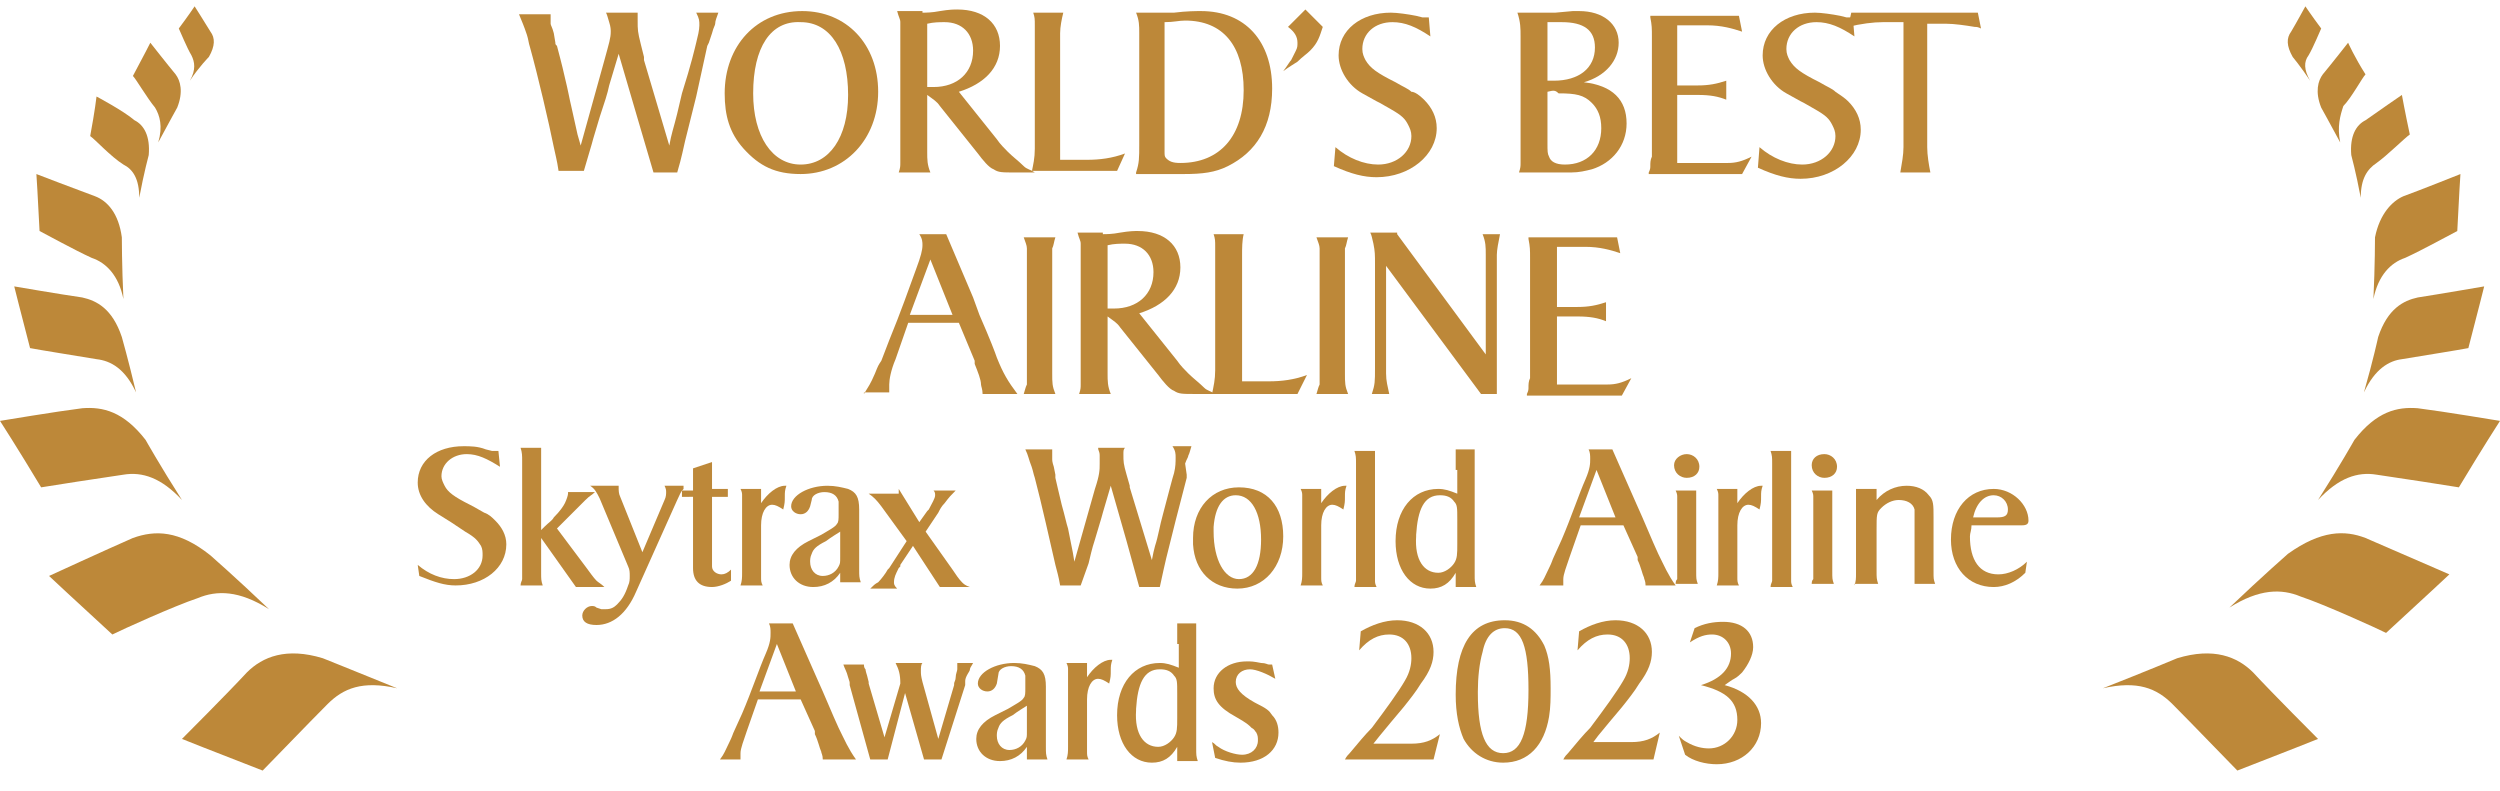 <?xml version="1.0" encoding="utf-8"?>
<!-- Generator: Adobe Illustrator 27.9.0, SVG Export Plug-In . SVG Version: 6.00 Build 0)  -->
<svg version="1.1" id="Layer_1" xmlns="http://www.w3.org/2000/svg" xmlns:xlink="http://www.w3.org/1999/xlink" x="0px" y="0px"
	 viewBox="0 0 158 50" style="enable-background:new 0 0 158 50;" xml:space="preserve">
<style type="text/css">
	.st0{fill:#BD8839;}
</style>
<g>
	<g>
		<path class="st0" d="M26.4,35.7c0.7,0.6,1.5,0.9,2.3,0.9c1,0,1.8-0.6,1.8-1.5c0-0.2,0-0.4-0.1-0.6c-0.2-0.3-0.3-0.5-1-0.9
			l-0.6-0.4L28.5,33l-0.8-0.5c-0.8-0.5-1.3-1.2-1.3-2c0-1.4,1.2-2.3,2.9-2.3c0.4,0,0.9,0,1.4,0.2l0.4,0.1c0.1,0,0.2,0,0.4,0l0.1,1
			c-0.8-0.5-1.4-0.8-2.1-0.8c-0.9,0-1.6,0.6-1.6,1.4c0,0.2,0.1,0.4,0.2,0.6c0.2,0.4,0.6,0.7,1.6,1.2c0.4,0.2,0.7,0.4,0.9,0.5
			c0.3,0.1,0.5,0.3,0.7,0.5c0.4,0.4,0.7,0.9,0.7,1.5c0,1.5-1.4,2.6-3.2,2.6c-0.7,0-1.3-0.2-2.3-0.6L26.4,35.7z"/>
		<path class="st0" d="M34.2,28.4v5.1l0.2-0.2c0.3-0.3,0.5-0.4,0.6-0.6c0.4-0.4,0.6-0.7,0.7-0.9c0.1-0.2,0.2-0.5,0.2-0.6
			c0,0,0-0.1,0-0.1h1.7c-0.2,0.2-0.3,0.2-0.6,0.5l-0.4,0.4c-0.3,0.3-0.9,0.9-1.3,1.3l-0.1,0.1l1.8,2.4c0.3,0.4,0.5,0.7,0.7,0.9
			c0.1,0.1,0.3,0.2,0.5,0.4h-1.8l-2.2-3.1v1.7v0.1c0,0.1,0,0.3,0,0.4c0,0.4,0,0.5,0.1,0.8h-1.4c0-0.2,0.1-0.3,0.1-0.4l0-0.4l0-0.4
			v-0.2v-5.9l0-0.2v-0.1v-0.3c0-0.3,0-0.5-0.1-0.8H34.2z"/>
		<path class="st0" d="M43.2,30.9c-0.2,0.2-0.2,0.3-0.4,0.7l-2.6,5.8c-0.6,1.4-1.5,2.1-2.5,2.1c-0.6,0-0.9-0.2-0.9-0.6
			c0-0.3,0.3-0.6,0.6-0.6c0.1,0,0.2,0,0.3,0.1l0.3,0.1c0.1,0,0.2,0,0.3,0c0.3,0,0.5-0.1,0.7-0.3c0.3-0.3,0.5-0.6,0.7-1.2
			c0.1-0.2,0.1-0.4,0.1-0.6c0-0.2,0-0.4-0.1-0.6l-1.8-4.3c-0.2-0.4-0.3-0.6-0.6-0.8h1.8c0,0.1,0,0.1,0,0.1c0,0.2,0,0.4,0.1,0.6
			l1.4,3.5l1.4-3.3c0.1-0.2,0.1-0.4,0.1-0.5c0-0.1,0-0.2-0.1-0.4H43.2z"/>
		<path class="st0" d="M43.1,31.5v-0.5h0.7v-1.4l1.2-0.4l0,1.7h1l0,0.5h-1v3.8v0.1v0.2c0,0.1,0,0.2,0,0.3c0,0.3,0.3,0.5,0.6,0.5
			c0.2,0,0.4-0.1,0.6-0.3l0,0.7c-0.3,0.2-0.8,0.4-1.2,0.4c-0.8,0-1.2-0.4-1.2-1.2v0l0-0.6v-3.9H43.1z"/>
		<path class="st0" d="M46.8,37c0.1-0.3,0.1-0.5,0.1-0.8l0-0.4v-0.2v-3.3v-0.2l0-0.4c0-0.2,0-0.3,0-0.4c0-0.1,0-0.2-0.1-0.4h1.3v0.9
			c0.4-0.6,1-1.1,1.5-1.1h0.1c-0.1,0.3-0.1,0.4-0.1,0.7c0,0.3,0,0.4-0.1,0.8c-0.3-0.2-0.5-0.3-0.7-0.3c-0.4,0-0.7,0.5-0.7,1.3v2.4
			v0.1v0.1c0,0.1,0,0.2,0,0.4c0,0.2,0,0.3,0,0.3c0,0.2,0,0.3,0.1,0.5H46.8z"/>
		<path class="st0" d="M53.1,36.2c-0.4,0.6-1,0.9-1.7,0.9c-0.9,0-1.5-0.6-1.5-1.4c0-0.6,0.4-1.1,1.2-1.5l0.8-0.4
			c0.5-0.3,0.9-0.5,1-0.7c0.1-0.1,0.1-0.3,0.1-0.6c0-0.3,0-0.6,0-0.8c-0.1-0.4-0.4-0.6-0.9-0.6c-0.4,0-0.8,0.2-0.8,0.5l-0.1,0.4
			c-0.1,0.3-0.3,0.5-0.6,0.5c-0.3,0-0.6-0.2-0.6-0.5c0-0.7,1.1-1.3,2.3-1.3c0.5,0,0.9,0.1,1.3,0.2c0.5,0.2,0.7,0.5,0.7,1.3v0.1v0.3
			v2.9v0v0.1c0,0,0,0.2,0,0.4c0,0.4,0,0.5,0.1,0.8h-1.3L53.1,36.2z M53.1,33.6c-0.3,0.2-0.5,0.3-0.9,0.6c-0.6,0.3-0.8,0.5-0.9,0.8
			c-0.1,0.2-0.1,0.4-0.1,0.5c0,0.5,0.3,0.9,0.8,0.9c0.4,0,0.8-0.2,1-0.6c0.1-0.2,0.1-0.2,0.1-0.6V33.6z"/>
		<path class="st0" d="M56.8,30.9l1.3,2.1l0.5-0.7l0.1-0.1c0.2-0.4,0.4-0.7,0.4-0.9c0-0.1,0-0.2-0.1-0.3h1.4
			c-0.3,0.3-0.4,0.4-0.7,0.8c-0.2,0.2-0.3,0.4-0.4,0.6l-0.8,1.2l1.7,2.4c0.2,0.3,0.4,0.6,0.6,0.8c0.1,0.1,0.2,0.2,0.5,0.3h-1.9
			l-1.7-2.6l-0.8,1.2l0,0.1l-0.1,0.1c-0.2,0.4-0.3,0.6-0.3,0.9c0,0.1,0,0.2,0.2,0.4H55c0.2-0.2,0.3-0.3,0.5-0.4
			c0.2-0.2,0.5-0.6,0.6-0.8l0.1-0.1l1.1-1.7l-1.6-2.2c-0.3-0.4-0.5-0.6-0.8-0.8H56.8z"/>
		<path class="st0" d="M66.5,28.4v0.2c0,0.2,0,0.3,0,0.4c0,0.1,0,0.2,0.1,0.5l0.1,0.5c0,0,0,0.1,0,0.2c0.1,0.4,0.2,0.9,0.4,1.7
			c0.2,0.7,0.3,1.2,0.4,1.5l0.3,1.5l0.1,0.6l1.3-4.6c0.3-0.9,0.3-1.2,0.3-1.6c0-0.1,0-0.2,0-0.5c0-0.3-0.1-0.3-0.1-0.5h1.7
			c-0.1,0.1-0.1,0.2-0.1,0.4c0,0.5,0,0.6,0.2,1.3l0.2,0.7l0,0.1l1.4,4.6l0.1-0.5l0.1-0.4c0.2-0.6,0.3-1.3,0.5-2
			c0.4-1.5,0.6-2.3,0.7-2.6c0.1-0.4,0.1-0.7,0.1-1c0-0.2,0-0.4-0.2-0.7h1.2c-0.1,0.3-0.1,0.4-0.2,0.6c0,0.1-0.1,0.2-0.2,0.5L75,30
			l0,0.2l-0.7,2.7l-0.6,2.4c-0.1,0.4-0.2,0.9-0.4,1.8H72l-0.8-2.9l-1-3.5l-0.5,1.7c-0.1,0.4-0.3,1-0.5,1.7c-0.2,0.6-0.3,1.1-0.4,1.5
			L68.3,37H67c-0.1-0.6-0.2-0.9-0.3-1.3c-0.3-1.3-0.9-4-1.3-5.5c-0.1-0.3-0.1-0.4-0.2-0.7c-0.2-0.5-0.2-0.7-0.4-1.1H66.5z"/>
		<path class="st0" d="M75.4,34c0-1.9,1.2-3.2,2.9-3.2c1.8,0,2.8,1.2,2.8,3.1c0,1.9-1.2,3.3-2.9,3.3c-1.6,0-2.7-1.1-2.8-2.8
			C75.4,34.2,75.4,34.1,75.4,34z M76.7,33.3c0,0.1,0,0.2,0,0.3c0,1.8,0.7,3,1.6,3c0.9,0,1.4-0.9,1.4-2.5c0-1.7-0.6-2.8-1.6-2.8
			C77.3,31.3,76.8,32,76.7,33.3z"/>
		<path class="st0" d="M82.2,37c0.1-0.3,0.1-0.5,0.1-0.8l0-0.4v-0.2v-3.3v-0.2l0-0.4c0-0.2,0-0.3,0-0.4c0-0.1,0-0.2-0.1-0.4h1.3v0.9
			c0.4-0.6,1-1.1,1.5-1.1h0.1c-0.1,0.3-0.1,0.4-0.1,0.7c0,0.3,0,0.4-0.1,0.8c-0.3-0.2-0.5-0.3-0.7-0.3c-0.4,0-0.7,0.5-0.7,1.3v2.4
			v0.1v0.1c0,0.1,0,0.2,0,0.4c0,0.2,0,0.3,0,0.3c0,0.2,0,0.3,0.1,0.5H82.2z"/>
		<path class="st0" d="M86.9,28.4v7.3c0,0.1,0,0.2,0,0.6c0,0.3,0,0.3,0,0.4c0,0.1,0,0.2,0.1,0.4h-1.4c0-0.2,0.1-0.3,0.1-0.4
			c0,0,0-0.2,0-0.4c0-0.2,0-0.3,0-0.4v-0.2v-5.9v-0.2v0v-0.3c0-0.4,0-0.5-0.1-0.8H86.9z"/>
		<path class="st0" d="M92,29.7v-0.1l0-0.4v-0.4c0-0.1,0-0.2,0-0.4h1.2v7.3c0,0,0,0.1,0,0.2v0.4c0,0.4,0,0.5,0.1,0.8H92v-0.9
			c-0.4,0.7-0.9,1-1.6,1c-1.3,0-2.2-1.2-2.2-3c0-2,1.1-3.3,2.7-3.3c0.4,0,0.7,0.1,1.2,0.3V29.7z M89.5,33.8l0,0.1
			c-0.1,1.5,0.5,2.3,1.4,2.3c0.4,0,0.8-0.3,1-0.6c0.2-0.3,0.2-0.6,0.2-1.2v-0.1v-1.1v-0.4c0-0.7,0-0.9-0.2-1.1
			c-0.2-0.3-0.5-0.4-0.9-0.4C90,31.3,89.6,32.2,89.5,33.8z"/>
		<path class="st0" d="M97.3,37c0.3-0.4,0.3-0.5,0.6-1.1c0.2-0.4,0.2-0.5,0.3-0.7l0.5-1.1c0.6-1.4,1.1-2.9,1.5-3.8
			c0.3-0.7,0.3-1,0.3-1.3c0-0.2,0-0.4-0.1-0.6h1.5l1.5,3.4l0.4,0.9c0.6,1.4,0.9,2.1,1,2.3c0.4,0.8,0.6,1.3,1.1,2h-1.9
			c0-0.3-0.1-0.4-0.1-0.5c-0.1-0.2-0.2-0.7-0.4-1.1l0-0.1l0-0.1l-0.9-2h-2.7l-0.7,2c-0.2,0.6-0.4,1.1-0.4,1.4c0,0.1,0,0.2,0,0.4
			H97.3z M100.9,29.7l-1.1,3h2.3L100.9,29.7z"/>
		<path class="st0" d="M106.6,28.7c0.4,0,0.8,0.3,0.8,0.8c0,0.4-0.3,0.7-0.8,0.7c-0.4,0-0.8-0.3-0.8-0.8
			C105.8,29,106.2,28.7,106.6,28.7z M105.9,37c0-0.2,0-0.3,0.1-0.4c0-0.1,0-0.2,0-0.4v-0.4v-0.1v-3.3v-0.2v-0.4l0-0.4
			c0-0.1,0-0.2-0.1-0.4h1.3v4.7v0.1v0v0v0.3c0,0.5,0,0.5,0.1,0.8H105.9z"/>
		<path class="st0" d="M108.5,37c0.1-0.3,0.1-0.5,0.1-0.8l0-0.4v-0.2v-3.3v-0.2l0-0.4c0-0.2,0-0.3,0-0.4c0-0.1,0-0.2-0.1-0.4h1.3
			v0.9c0.4-0.6,1-1.1,1.5-1.1h0.1c-0.1,0.3-0.1,0.4-0.1,0.7c0,0.3,0,0.4-0.1,0.8c-0.3-0.2-0.5-0.3-0.7-0.3c-0.4,0-0.7,0.5-0.7,1.3
			v2.4v0.1v0.1c0,0.1,0,0.2,0,0.4c0,0.2,0,0.3,0,0.3c0,0.2,0,0.3,0.1,0.5H108.5z"/>
		<path class="st0" d="M113.2,28.4v7.3c0,0.1,0,0.2,0,0.6c0,0.3,0,0.3,0,0.4c0,0.1,0,0.2,0.1,0.4h-1.4c0-0.2,0.1-0.3,0.1-0.4
			c0,0,0-0.2,0-0.4c0-0.2,0-0.3,0-0.4v-0.2v-5.9v-0.2v0v-0.3c0-0.4,0-0.5-0.1-0.8H113.2z"/>
		<path class="st0" d="M115.3,28.7c0.4,0,0.8,0.3,0.8,0.8c0,0.4-0.3,0.7-0.8,0.7c-0.4,0-0.8-0.3-0.8-0.8
			C114.5,29,114.8,28.7,115.3,28.7z M114.5,37c0-0.2,0-0.3,0.1-0.4c0-0.1,0-0.2,0-0.4v-0.4v-0.1v-3.3v-0.2v-0.4l0-0.4
			c0-0.1,0-0.2-0.1-0.4h1.3v4.7v0.1v0v0v0.3c0,0.5,0,0.5,0.1,0.8H114.5z"/>
		<path class="st0" d="M117.2,37c0.1-0.3,0.1-0.4,0.1-0.8c0-0.2,0-0.4,0-0.4v-0.2v-3.3v-0.2c0-0.1,0-0.2,0-0.4v-0.4
			c0-0.1,0-0.2,0-0.4h1.3v0.7c0.5-0.6,1.2-0.9,1.9-0.9c0.6,0,1.1,0.2,1.4,0.6c0.3,0.3,0.3,0.6,0.3,1.4c0,0.2,0,0.4,0,0.6
			c0,0.2,0,0.6,0,1.3v0.9v0.1c0,0,0,0.2,0,0.5c0,0.5,0,0.5,0.1,0.8h-1.3v-1.3v-1v-1.2c0-0.6,0-0.9,0-1s0-0.1,0-0.2
			c-0.1-0.4-0.5-0.6-1-0.6c-0.4,0-0.8,0.2-1.1,0.5c-0.3,0.3-0.3,0.4-0.3,1.4v1.3v0.3v0.5v0.1v0.1v0.3c0,0.4,0,0.5,0.1,0.8H117.2z"/>
		<path class="st0" d="M128,36.2c-0.6,0.6-1.3,0.9-2,0.9c-1.6,0-2.7-1.2-2.7-3c0-1.9,1.1-3.2,2.7-3.2c1.2,0,2.2,1,2.2,2
			c0,0.2-0.1,0.3-0.4,0.3h-0.3h-2.9c0,0.3-0.1,0.5-0.1,0.7c0,1.5,0.6,2.4,1.8,2.4c0.6,0,1.3-0.3,1.8-0.8L128,36.2z M124.7,32.7h1.5
			c0.5,0,0.7-0.1,0.7-0.5c0-0.5-0.4-0.9-0.9-0.9C125.4,31.3,124.9,31.8,124.7,32.7z"/>
		<path class="st0" d="M45.5,48c0.3-0.4,0.3-0.5,0.6-1.1c0.2-0.4,0.2-0.5,0.3-0.7l0.5-1.1c0.6-1.4,1.1-2.9,1.5-3.8
			c0.3-0.7,0.3-1,0.3-1.3c0-0.2,0-0.4-0.1-0.6h1.5l1.5,3.4l0.4,0.9c0.6,1.4,0.9,2.1,1,2.3c0.4,0.8,0.6,1.3,1.1,2H52
			c0-0.3-0.1-0.4-0.1-0.5c-0.1-0.2-0.2-0.7-0.4-1.1l0-0.1l0-0.1l-0.9-2h-2.7l-0.7,2c-0.2,0.6-0.4,1.1-0.4,1.4c0,0.1,0,0.2,0,0.4
			H45.5z M49.1,40.7l-1.1,3h2.3L49.1,40.7z"/>
		<path class="st0" d="M54.6,41.9c0,0.2,0,0.3,0.1,0.4c0,0,0,0,0,0c0,0,0,0.1,0.1,0.4l0.1,0.4l0,0.1l1,3.4l1-3.4
			c0-0.6-0.1-0.9-0.3-1.3l0,0h1.7c-0.1,0.1-0.1,0.3-0.1,0.5c0,0.2,0,0.3,0.1,0.7l1,3.6l1-3.4l0-0.1l0,0c0-0.1,0.1-0.2,0.1-0.4
			c0-0.2,0.1-0.4,0.1-0.5c0-0.1,0-0.2,0-0.4h1c-0.1,0.2-0.2,0.3-0.2,0.4c0,0.1-0.1,0.2-0.2,0.4c-0.1,0.2-0.1,0.3-0.1,0.4l0,0.1
			l0,0.1L59.5,48h-1.1l-1.2-4.2L56.1,48h-1.1l-1.3-4.7l0-0.1c0-0.1,0-0.1-0.1-0.4c-0.1-0.4-0.2-0.5-0.3-0.8H54.6z"/>
		<path class="st0" d="M64.9,47.2c-0.4,0.6-1,0.9-1.7,0.9c-0.9,0-1.5-0.6-1.5-1.4c0-0.6,0.4-1.1,1.2-1.5l0.8-0.4
			c0.5-0.3,0.9-0.5,1-0.7c0.1-0.1,0.1-0.3,0.1-0.6c0-0.3,0-0.6,0-0.8c-0.1-0.4-0.4-0.6-0.9-0.6c-0.4,0-0.8,0.2-0.8,0.5L63,43.2
			c-0.1,0.3-0.3,0.5-0.6,0.5c-0.3,0-0.6-0.2-0.6-0.5c0-0.7,1.1-1.3,2.3-1.3c0.5,0,0.9,0.1,1.3,0.2c0.5,0.2,0.7,0.5,0.7,1.3v0.1v0.3
			v2.9v0v0.1c0,0,0,0.2,0,0.4c0,0.4,0,0.5,0.1,0.8h-1.3L64.9,47.2z M64.9,44.6c-0.3,0.2-0.5,0.3-0.9,0.6c-0.6,0.3-0.8,0.5-0.9,0.8
			c-0.1,0.2-0.1,0.4-0.1,0.5c0,0.5,0.3,0.9,0.8,0.9c0.4,0,0.8-0.2,1-0.6c0.1-0.2,0.1-0.2,0.1-0.6V44.6z"/>
		<path class="st0" d="M67.4,48c0.1-0.3,0.1-0.5,0.1-0.8l0-0.4v-0.2v-3.3v-0.2l0-0.4c0-0.2,0-0.3,0-0.4c0-0.1,0-0.2-0.1-0.4h1.3v0.9
			c0.4-0.6,1-1.1,1.5-1.1h0.1c-0.1,0.3-0.1,0.4-0.1,0.7c0,0.3,0,0.4-0.1,0.8c-0.3-0.2-0.5-0.3-0.7-0.3c-0.4,0-0.7,0.5-0.7,1.3v2.4
			v0.1v0.1c0,0.1,0,0.2,0,0.4c0,0.2,0,0.3,0,0.3c0,0.2,0,0.3,0.1,0.5H67.4z"/>
		<path class="st0" d="M74.4,40.7v-0.1l0-0.4v-0.4c0-0.1,0-0.2,0-0.4h1.2v7.3c0,0,0,0.1,0,0.2v0.4c0,0.4,0,0.5,0.1,0.8h-1.3v-0.9
			c-0.4,0.7-0.9,1-1.6,1c-1.3,0-2.2-1.2-2.2-3c0-2,1.1-3.3,2.7-3.3c0.4,0,0.7,0.1,1.2,0.3V40.7z M71.8,44.8l0,0.1
			c-0.1,1.5,0.5,2.3,1.4,2.3c0.4,0,0.8-0.3,1-0.6c0.2-0.3,0.2-0.6,0.2-1.2v-0.1v-1.1v-0.4c0-0.7,0-0.9-0.2-1.1
			c-0.2-0.3-0.5-0.4-0.9-0.4C72.3,42.3,71.9,43.2,71.8,44.8z"/>
		<path class="st0" d="M76.6,46.9c0.2,0.1,0.2,0.2,0.4,0.3c0.4,0.3,1.1,0.5,1.5,0.5c0.6,0,1-0.4,1-0.9c0-0.2,0-0.3-0.1-0.5
			c-0.1-0.1-0.1-0.2-0.3-0.3c-0.2-0.2-0.3-0.3-1-0.7c-1.1-0.6-1.4-1.1-1.4-1.8c0-1,0.9-1.7,2.1-1.7c0.3,0,0.4,0,0.9,0.1
			c0.3,0,0.4,0.1,0.5,0.1c0.1,0,0.1,0,0.2,0l0.2,0.9c-0.5-0.3-1.2-0.6-1.6-0.6c-0.5,0-0.9,0.3-0.9,0.8c0,0.4,0.3,0.8,1.2,1.3
			c0.8,0.4,0.9,0.5,1.1,0.8c0.3,0.3,0.4,0.7,0.4,1.1c0,1.1-0.9,1.9-2.4,1.9c-0.5,0-1-0.1-1.6-0.3L76.6,46.9z"/>
		<path class="st0" d="M85,48c0.1-0.2,0.2-0.3,0.3-0.4c0.5-0.6,1-1.2,1.4-1.6c0.9-1.2,1.7-2.3,2.1-3c0.3-0.5,0.4-1,0.4-1.4
			c0-0.9-0.5-1.5-1.4-1.5c-0.7,0-1.3,0.3-1.9,1l0.1-1.2c0.7-0.4,1.5-0.7,2.3-0.7c1.4,0,2.3,0.8,2.3,2c0,0.6-0.2,1.2-0.8,2
			c-0.3,0.5-0.7,1-1.1,1.5c-0.5,0.6-1.1,1.3-1.5,1.8L86.8,47h2.4c0.8,0,1.3-0.2,1.8-0.6L90.6,48H85z"/>
		<path class="st0" d="M95.1,39.2c1.2,0,2,0.6,2.5,1.6c0.3,0.7,0.4,1.5,0.4,2.7c0,0.6,0,1.2-0.1,1.8c-0.3,1.8-1.3,2.9-2.9,2.9
			c-1.1,0-2-0.6-2.5-1.5C92.2,46,92,45.1,92,43.9C92,40.8,93,39.2,95.1,39.2z M93.4,43.7l0,0.1c0,2.6,0.5,3.8,1.6,3.8
			c1.1,0,1.6-1.2,1.6-4c0-2.7-0.4-3.9-1.5-3.9c-0.7,0-1.2,0.5-1.4,1.5C93.5,41.9,93.4,42.8,93.4,43.7z"/>
		<path class="st0" d="M98.8,48c0.1-0.2,0.2-0.3,0.3-0.4c0.5-0.6,1-1.2,1.4-1.6c0.9-1.2,1.7-2.3,2.1-3c0.3-0.5,0.4-1,0.4-1.4
			c0-0.9-0.5-1.5-1.4-1.5c-0.7,0-1.3,0.3-1.9,1l0.1-1.2c0.7-0.4,1.5-0.7,2.3-0.7c1.4,0,2.3,0.8,2.3,2c0,0.6-0.2,1.2-0.8,2
			c-0.3,0.5-0.7,1-1.1,1.5c-0.5,0.6-1.1,1.3-1.5,1.8l-0.3,0.4h2.4c0.8,0,1.3-0.2,1.8-0.6l-0.4,1.7H98.8z"/>
		<path class="st0" d="M106.1,46.5c0.2,0.2,0.3,0.3,0.5,0.4c0.5,0.3,1,0.4,1.4,0.4c1,0,1.8-0.8,1.8-1.8c0-1.2-0.7-1.8-2.3-2.2
			c1.3-0.4,1.9-1.1,1.9-2c0-0.7-0.5-1.2-1.2-1.2c-0.4,0-0.8,0.1-1.4,0.5l0.3-0.9c0.6-0.3,1.2-0.4,1.8-0.4c1.2,0,1.9,0.6,1.9,1.6
			c0,0.5-0.3,1.1-0.7,1.6c-0.1,0.1-0.3,0.3-0.5,0.4c-0.2,0.1-0.3,0.2-0.6,0.4c1.5,0.4,2.3,1.3,2.3,2.4c0,1.5-1.2,2.6-2.8,2.6
			c-0.7,0-1.5-0.2-2-0.6L106.1,46.5z"/>
	</g>
</g>
<g>
	<g>
		<path class="st0" d="M34.8,0.8V1c0,0.2,0,0.4,0,0.5c0,0.1,0.1,0.2,0.2,0.6l0.1,0.6c0,0.1,0,0.1,0.1,0.2c0.1,0.4,0.3,1.1,0.5,2
			c0.2,0.8,0.3,1.4,0.4,1.8l0.4,1.8l0.2,0.7l1.5-5.4c0.3-1.1,0.4-1.4,0.4-1.8c0-0.1,0-0.3-0.1-0.6c-0.1-0.3-0.1-0.4-0.2-0.6h2
			C40.3,1,40.3,1,40.3,1.3c0,0.6,0,0.7,0.2,1.5l0.2,0.8l0,0.2l1.6,5.4l0.1-0.5l0.1-0.4c0.2-0.7,0.4-1.5,0.6-2.4
			C43.7,4,43.9,3.1,44,2.7c0.1-0.4,0.2-0.8,0.2-1.1c0-0.3,0-0.4-0.2-0.8h1.4c-0.1,0.3-0.2,0.5-0.2,0.7c0,0.1-0.1,0.2-0.2,0.6
			l-0.2,0.6l-0.1,0.2L44,6.1l-0.7,2.8c-0.1,0.4-0.2,1-0.5,2h-1.5l-1-3.4l-1.2-4.1l-0.6,2c-0.1,0.5-0.3,1.1-0.6,2
			c-0.2,0.7-0.4,1.3-0.5,1.7l-0.5,1.7h-1.6c-0.1-0.7-0.2-1-0.3-1.5C34.7,7.8,34,4.8,33.5,3c-0.1-0.3-0.1-0.5-0.2-0.8
			c-0.2-0.6-0.3-0.8-0.5-1.3H34.8z"/>
		<path class="st0" d="M50.7,0.7c2.8,0,4.8,2.1,4.8,5.1c0,3-2.1,5.2-4.9,5.2C49,11,48,10.5,47,9.4c-0.9-1-1.2-2.1-1.2-3.5
			C45.8,2.9,47.8,0.7,50.7,0.7z M47.6,5.9c0,2.7,1.2,4.5,3,4.5c1.8,0,3-1.7,3-4.4c0-2.8-1.1-4.6-3-4.6C48.7,1.3,47.6,3,47.6,5.9z"/>
		<path class="st0" d="M58.3,0.8c0.2,0,0.6,0,1.1-0.1c0.6-0.1,0.9-0.1,1.1-0.1c1.7,0,2.7,0.9,2.7,2.3s-1,2.4-2.6,2.9l2.4,3
			c0.2,0.3,0.5,0.6,0.7,0.8c0.3,0.3,0.7,0.6,1,0.9c0.2,0.2,0.4,0.2,0.7,0.4h-1.2c-0.9,0-1.1,0-1.4-0.2c-0.3-0.1-0.7-0.6-1-1l-2-2.5
			l-0.4-0.5c-0.2-0.3-0.4-0.4-0.8-0.7v2.7V9v0.3v0.3c0,0.5,0,0.8,0.2,1.3h-2c0.1-0.3,0.1-0.4,0.1-0.6c0-0.2,0-0.8,0-1.2V9V8.8V2.9
			V2.7c0-0.1,0-0.2,0-0.4c0-0.5,0-0.6,0-0.9c0-0.2-0.1-0.3-0.2-0.7H58.3z M58.6,5.5c0.2,0,0.3,0,0.4,0c1.5,0,2.5-0.9,2.5-2.3
			c0-1.1-0.7-1.8-1.8-1.8c-0.3,0-0.7,0-1.1,0.1V5.5z"/>
		<path class="st0" d="M65.2,10.9c0.1-0.5,0.2-0.9,0.2-1.5V2.3c0-0.2,0-0.4,0-0.7c0-0.4,0-0.5-0.1-0.8h1.9C67.1,1.2,67,1.7,67,2.1v8
			h1.7c0.8,0,1.6-0.1,2.4-0.4l-0.5,1.1H65.2z"/>
		<path class="st0" d="M71.8,10.9C72,10.3,72,10,72,9.1V9V8.8V2.9V2.8V2.7c0-0.3,0-0.5,0-0.6c0-0.5,0-0.8-0.2-1.3H73
			c0.3,0,0.7,0,1.2,0c0.8-0.1,1.4-0.1,1.7-0.1c2.8,0,4.5,1.9,4.5,4.9c0,2.4-1,4-2.8,4.9c-0.8,0.4-1.6,0.5-2.8,0.5h-0.1l-1.1,0H71.8z
			 M73.6,1.4V9v0.6c0,0.2,0,0.3,0.1,0.4c0.2,0.2,0.4,0.3,0.9,0.3c2.5,0,4-1.7,4-4.6c0-2.8-1.3-4.4-3.7-4.4
			C74.5,1.3,74.2,1.4,73.6,1.4z"/>
		<path class="st0" d="M81.6,3.8c0.1-0.2,0.2-0.4,0.3-0.6C82,3,82,2.9,82,2.7c0-0.4-0.2-0.7-0.6-1l1.1-1.1l1.1,1.1
			c-0.2,0.6-0.3,1-0.8,1.5c-0.2,0.2-0.5,0.4-0.8,0.7c-0.3,0.2-0.5,0.3-0.9,0.6C81.4,4.1,81.5,3.9,81.6,3.8z"/>
		<path class="st0" d="M84.4,9.3c0.8,0.7,1.8,1.1,2.7,1.1c1.2,0,2.1-0.8,2.1-1.8c0-0.3-0.1-0.5-0.2-0.7c-0.2-0.4-0.4-0.6-1.1-1
			l-0.7-0.4l-0.2-0.1l-0.9-0.5c-0.9-0.5-1.5-1.5-1.5-2.4c0-1.6,1.4-2.7,3.3-2.7c0.4,0,1.1,0.1,1.6,0.2l0.4,0.1c0.2,0,0.3,0,0.4,0
			l0.1,1.2c-0.9-0.6-1.6-0.9-2.4-0.9c-1.1,0-1.9,0.7-1.9,1.7c0,0.3,0.1,0.5,0.2,0.7c0.3,0.5,0.7,0.8,1.9,1.4c0.5,0.3,0.8,0.4,1,0.6
			C89.4,5.8,89.7,6,90,6.3c0.5,0.5,0.8,1.1,0.8,1.8c0,1.7-1.7,3.1-3.8,3.1c-0.8,0-1.6-0.2-2.7-0.7L84.4,9.3z"/>
		<path class="st0" d="M96,10.9c0.1-0.3,0.1-0.4,0.1-0.6c0-0.2,0-0.4,0-0.6c0-0.3,0-0.4,0-0.6v0V8.8V2.9V2.8V2.7V2.3
			c0-0.5,0-0.9-0.2-1.5c0.4,0,0.5,0,0.9,0c0.6,0,1.1,0,1.5,0l1.1-0.1c0.1,0,0.3,0,0.4,0c1.5,0,2.5,0.8,2.5,2c0,1.1-0.8,2.1-2.2,2.5
			c1.8,0.2,2.7,1.1,2.7,2.6c0,1.4-0.9,2.5-2.2,2.9c-0.4,0.1-0.8,0.2-1.3,0.2c-0.3,0-0.9,0-1.4,0H96z M97.8,1.4v3.7
			c0.2,0,0.2,0,0.4,0c1.6,0,2.6-0.8,2.6-2.1c0-1.1-0.7-1.6-2.1-1.6h-0.2l-0.5,0L97.8,1.4z M97.8,5.8V9c0,0.6,0,0.7,0.1,0.9
			c0.1,0.3,0.4,0.5,1,0.5c1.4,0,2.3-0.9,2.3-2.3c0-0.7-0.2-1.2-0.6-1.6c-0.5-0.5-1-0.6-2.1-0.6C98.3,5.7,98.2,5.7,97.8,5.8z"/>
		<path class="st0" d="M104.2,10.9c0.1-0.2,0.1-0.3,0.1-0.4c0-0.2,0-0.4,0.1-0.6c0-0.4,0-0.6,0-0.6v-7c0-0.5,0-0.7-0.1-1.2l0-0.1
			h5.6l0.2,1c-0.6-0.2-1.3-0.4-2.2-0.4H106v3.8h1.3c0.7,0,1.2-0.1,1.8-0.3v1.2c-0.5-0.2-1-0.3-1.8-0.3H106v4.3h2.2c0.5,0,0.8,0,1,0
			c0.5,0,0.9-0.1,1.5-0.4l-0.6,1.1H104.2z"/>
		<path class="st0" d="M111.2,9.3c0.8,0.7,1.8,1.1,2.7,1.1c1.2,0,2.1-0.8,2.1-1.8c0-0.3-0.1-0.5-0.2-0.7c-0.2-0.4-0.4-0.6-1.1-1
			l-0.7-0.4l-0.2-0.1l-0.9-0.5c-0.9-0.5-1.5-1.5-1.5-2.4c0-1.6,1.4-2.7,3.3-2.7c0.4,0,1.1,0.1,1.6,0.2l0.4,0.1c0.2,0,0.3,0,0.4,0
			l0.1,1.2c-0.9-0.6-1.6-0.9-2.4-0.9c-1.1,0-1.9,0.7-1.9,1.7c0,0.3,0.1,0.5,0.2,0.7c0.3,0.5,0.7,0.8,1.9,1.4c0.5,0.3,0.8,0.4,1,0.6
			c0.3,0.2,0.6,0.4,0.8,0.6c0.5,0.5,0.8,1.1,0.8,1.8c0,1.7-1.7,3.1-3.8,3.1c-0.8,0-1.6-0.2-2.7-0.7L111.2,9.3z"/>
		<path class="st0" d="M117,0.8h8l0.2,1c-0.2-0.1-0.3-0.1-0.4-0.1c-0.6-0.1-1.3-0.2-1.8-0.2h-1.2v7.8c0,0.5,0.1,1.1,0.2,1.6h-1.9
			c0.1-0.6,0.2-1.1,0.2-1.6V1.4H119c-0.6,0-1.4,0.1-2.2,0.3L117,0.8z"/>
		<path class="st0" d="M54.6,24.9c0.3-0.5,0.4-0.6,0.7-1.3c0.2-0.5,0.2-0.5,0.4-0.8l0.5-1.3c0.7-1.7,1.3-3.4,1.7-4.5
			c0.3-0.8,0.4-1.2,0.4-1.5c0-0.2,0-0.4-0.2-0.7h1.7l1.7,4l0.4,1.1c0.7,1.6,1,2.4,1.1,2.7c0.4,1,0.7,1.5,1.3,2.3h-2.2
			c0-0.3-0.1-0.5-0.1-0.6C62,24,61.8,23.5,61.6,23l0-0.1l0-0.1l-1-2.4h-3.2l-0.8,2.3c-0.3,0.7-0.4,1.3-0.4,1.6c0,0.1,0,0.3,0,0.5
			H54.6z M58.8,16.4l-1.3,3.5h2.7L58.8,16.4z"/>
		<path class="st0" d="M64.7,24.9c0.1-0.3,0.1-0.4,0.2-0.6c0-0.2,0-0.4,0-0.6l0-0.6v-0.1v0v-5.9v-0.4c0-0.6,0-0.8,0-1
			c0-0.2-0.1-0.4-0.2-0.7h2c-0.1,0.3-0.1,0.5-0.2,0.7c0,0.2,0,0.4,0,1.1v0.2v0.2v5.9V23l0,0.6c0,0.6,0,0.8,0.2,1.3H64.7z"/>
		<path class="st0" d="M69.7,14.8c0.2,0,0.6,0,1.1-0.1c0.6-0.1,0.9-0.1,1.1-0.1c1.7,0,2.7,0.9,2.7,2.3s-1,2.4-2.6,2.9l2.4,3
			c0.2,0.3,0.5,0.6,0.7,0.8c0.3,0.3,0.7,0.6,1,0.9c0.2,0.2,0.4,0.2,0.7,0.4h-1.2c-0.9,0-1.1,0-1.4-0.2c-0.3-0.1-0.7-0.6-1-1l-2-2.5
			l-0.4-0.5c-0.2-0.3-0.4-0.4-0.8-0.7v2.7V23v0.3v0.3c0,0.5,0,0.8,0.2,1.3h-2c0.1-0.3,0.1-0.4,0.1-0.6c0-0.2,0-0.8,0-1.2V23v-0.2
			v-5.9v-0.2c0-0.1,0-0.2,0-0.4c0-0.5,0-0.6,0-0.9c0-0.2-0.1-0.3-0.2-0.7H69.7z M70,19.5c0.2,0,0.3,0,0.4,0c1.5,0,2.5-0.9,2.5-2.3
			c0-1.1-0.7-1.8-1.8-1.8c-0.3,0-0.7,0-1.1,0.1V19.5z"/>
		<path class="st0" d="M76.6,24.9c0.1-0.5,0.2-0.9,0.2-1.5v-7.1c0-0.2,0-0.4,0-0.7c0-0.4,0-0.5-0.1-0.8h1.9
			c-0.1,0.4-0.1,0.9-0.1,1.3v8h1.7c0.8,0,1.6-0.1,2.4-0.4L82,24.9H76.6z"/>
		<path class="st0" d="M83.2,24.9c0.1-0.3,0.1-0.4,0.2-0.6c0-0.2,0-0.4,0-0.6l0-0.6v-0.1v0v-5.9v-0.4c0-0.6,0-0.8,0-1
			c0-0.2-0.1-0.4-0.2-0.7h2c-0.1,0.3-0.1,0.5-0.2,0.7c0,0.2,0,0.4,0,1.1v0.2v0.2v5.9V23l0,0.6c0,0.6,0,0.8,0.2,1.3H83.2z"/>
		<path class="st0" d="M88.3,14.8l5.6,7.6v-5.5v-0.2v-0.2v-0.4c0-0.5,0-0.8-0.2-1.3h1.1c-0.1,0.5-0.2,1-0.2,1.3v0v0.6v0.2v8h-1
			l-6-8.1v6.1V23v0.2l0,0.4c0,0.5,0.1,0.8,0.2,1.3h-1.1c0.2-0.6,0.2-0.8,0.2-1.6V23l0-0.2v-6.1c0-0.6,0-0.8-0.1-1.3
			c-0.1-0.4-0.1-0.5-0.2-0.7H88.3z"/>
		<path class="st0" d="M96.5,24.9c0.1-0.2,0.1-0.3,0.1-0.4c0-0.2,0-0.4,0.1-0.6c0-0.4,0-0.6,0-0.6v-7c0-0.5,0-0.7-0.1-1.2l0-0.1h5.6
			l0.2,1c-0.6-0.2-1.3-0.4-2.2-0.4h-1.8v3.8h1.3c0.7,0,1.2-0.1,1.8-0.3v1.2c-0.5-0.2-1-0.3-1.8-0.3h-1.3v4.3h2.2c0.5,0,0.8,0,1,0
			c0.5,0,0.9-0.1,1.5-0.4l-0.6,1.1H96.5z"/>
	</g>
</g>
<g>
	<g>
		<path class="st0" d="M8.8,12.5c0.3-1.6,0.6-2.7,0.6-2.7c0.1-1.2-0.3-1.9-0.9-2.2C7.8,7,6.1,6.1,6.1,6.1S6,7,5.7,8.6
			C6,8.8,7,9.9,7.8,10.4C8.4,10.7,8.8,11.3,8.8,12.5z"/>
		<path class="st0" d="M10,9c0.7-1.3,1.2-2.2,1.2-2.2c0.4-1,0.2-1.7-0.1-2.1c-0.5-0.6-1.6-2-1.6-2S9.1,3.5,8.4,4.8
			c0.2,0.2,0.9,1.4,1.4,2C10.1,7.3,10.3,8,10,9z"/>
		<path class="st0" d="M12,5.1c0.6-0.9,1.2-1.5,1.2-1.5c0.4-0.7,0.4-1.2,0.1-1.6c-0.3-0.5-1-1.6-1-1.6s-0.4,0.6-1,1.4
			C11.4,2,11.8,3,12.1,3.5C12.3,3.9,12.4,4.4,12,5.1z"/>
		<path class="st0" d="M15.6,42.5c-1.2,1.3-4.1,4.2-4.1,4.2s2,0.8,5.1,2c0.5-0.5,2.9-3,4.1-4.2c1-1,2.2-1.5,4.4-1
			c-2.7-1.1-4.7-1.9-4.7-1.9C18.1,40.9,16.6,41.5,15.6,42.5z"/>
		<path class="st0" d="M6,12.4C4.9,12,2.3,11,2.3,11s0.1,1.5,0.2,3.6c0.4,0.2,2.2,1.2,3.3,1.7c0.9,0.3,1.7,1.1,2,2.6
			C7.7,16.8,7.7,15,7.7,15C7.5,13.5,6.8,12.7,6,12.4z"/>
		<path class="st0" d="M8.4,34c-1.6,0.7-5.3,2.4-5.3,2.4s1.6,1.5,4,3.7c0.6-0.3,3.9-1.8,5.4-2.3c1.2-0.5,2.6-0.5,4.5,0.7
			c-2.1-2-3.7-3.4-3.7-3.4C11.3,33.5,9.8,33.5,8.4,34z"/>
		<path class="st0" d="M8.6,24.8c-0.5-2.1-0.9-3.5-0.9-3.5c-0.6-1.8-1.6-2.3-2.5-2.5c-1.4-0.2-4.3-0.7-4.3-0.7s0.4,1.6,1,3.9
			c0.5,0.1,3,0.5,4.2,0.7C7,22.8,7.9,23.3,8.6,24.8z"/>
		<path class="st0" d="M11.5,31.6c-1.4-2.2-2.3-3.8-2.3-3.8c-1.4-1.8-2.7-2.1-4-2C3.6,26,0,26.6,0,26.6s1.1,1.7,2.6,4.2
			c0.6-0.1,3.8-0.6,5.2-0.8C9,29.8,10.2,30.2,11.5,31.6z"/>
	</g>
	<g>
		<path class="st0" d="M149.2,12.5c-0.3-1.6-0.6-2.7-0.6-2.7c-0.1-1.2,0.3-1.9,0.9-2.2c0.7-0.5,2.3-1.6,2.3-1.6s0.2,1.1,0.5,2.5
			c-0.3,0.2-1.4,1.3-2.1,1.8C149.6,10.7,149.2,11.3,149.2,12.5L149.2,12.5z"/>
		<path class="st0" d="M147.9,9c-0.7-1.3-1.2-2.2-1.2-2.2c-0.4-1-0.2-1.7,0.1-2.1c0.5-0.6,1.6-2,1.6-2s0.4,0.9,1.1,2
			c-0.2,0.2-0.9,1.5-1.4,2C147.9,7.3,147.7,8,147.9,9L147.9,9z"/>
		<path class="st0" d="M146,5.1c-0.6-0.9-1.1-1.5-1.1-1.5c-0.4-0.7-0.4-1.2-0.1-1.6c0.3-0.5,0.9-1.6,0.9-1.6s0.4,0.6,1,1.4
			c-0.1,0.2-0.5,1.2-0.8,1.7C145.6,3.9,145.6,4.4,146,5.1z"/>
		<path class="st0" d="M142.4,42.5c1.2,1.3,4.1,4.2,4.1,4.2s-2,0.8-5.1,2c-0.5-0.5-2.9-3-4.1-4.2c-1-1-2.2-1.5-4.4-1
			c2.8-1.1,4.7-1.9,4.7-1.9C139.9,40.9,141.4,41.5,142.4,42.5L142.4,42.5z"/>
		<path class="st0" d="M151.9,12.4c1.1-0.4,3.6-1.4,3.6-1.4s-0.1,1.5-0.2,3.6c-0.4,0.2-2.2,1.2-3.3,1.7c-0.9,0.3-1.7,1.1-2,2.6
			c0.1-2.1,0.1-3.9,0.1-3.9C150.4,13.5,151.2,12.7,151.9,12.4L151.9,12.4z"/>
		<path class="st0" d="M149.5,34c1.6,0.7,5.3,2.3,5.3,2.3s-1.6,1.5-4,3.7c-0.6-0.3-3.9-1.8-5.4-2.3c-1.2-0.5-2.6-0.5-4.5,0.7
			c2.1-2,3.7-3.4,3.7-3.4C146.7,33.5,148.2,33.5,149.5,34z"/>
		<path class="st0" d="M149.4,24.8c0.6-2.1,0.9-3.5,0.9-3.5c0.6-1.8,1.6-2.3,2.5-2.5c1.3-0.2,4.2-0.7,4.2-0.7s-0.4,1.6-1,3.9
			c-0.5,0.1-3,0.5-4.2,0.7C151,22.8,150.1,23.3,149.4,24.8z"/>
		<path class="st0" d="M146.5,31.6c1.4-2.2,2.3-3.8,2.3-3.8c1.4-1.8,2.7-2.1,4-2c1.6,0.2,5.2,0.8,5.2,0.8s-1.1,1.7-2.6,4.2
			c-0.6-0.1-3.8-0.6-5.2-0.8C149,29.8,147.8,30.2,146.5,31.6z"/>
	</g>
</g>
</svg>
